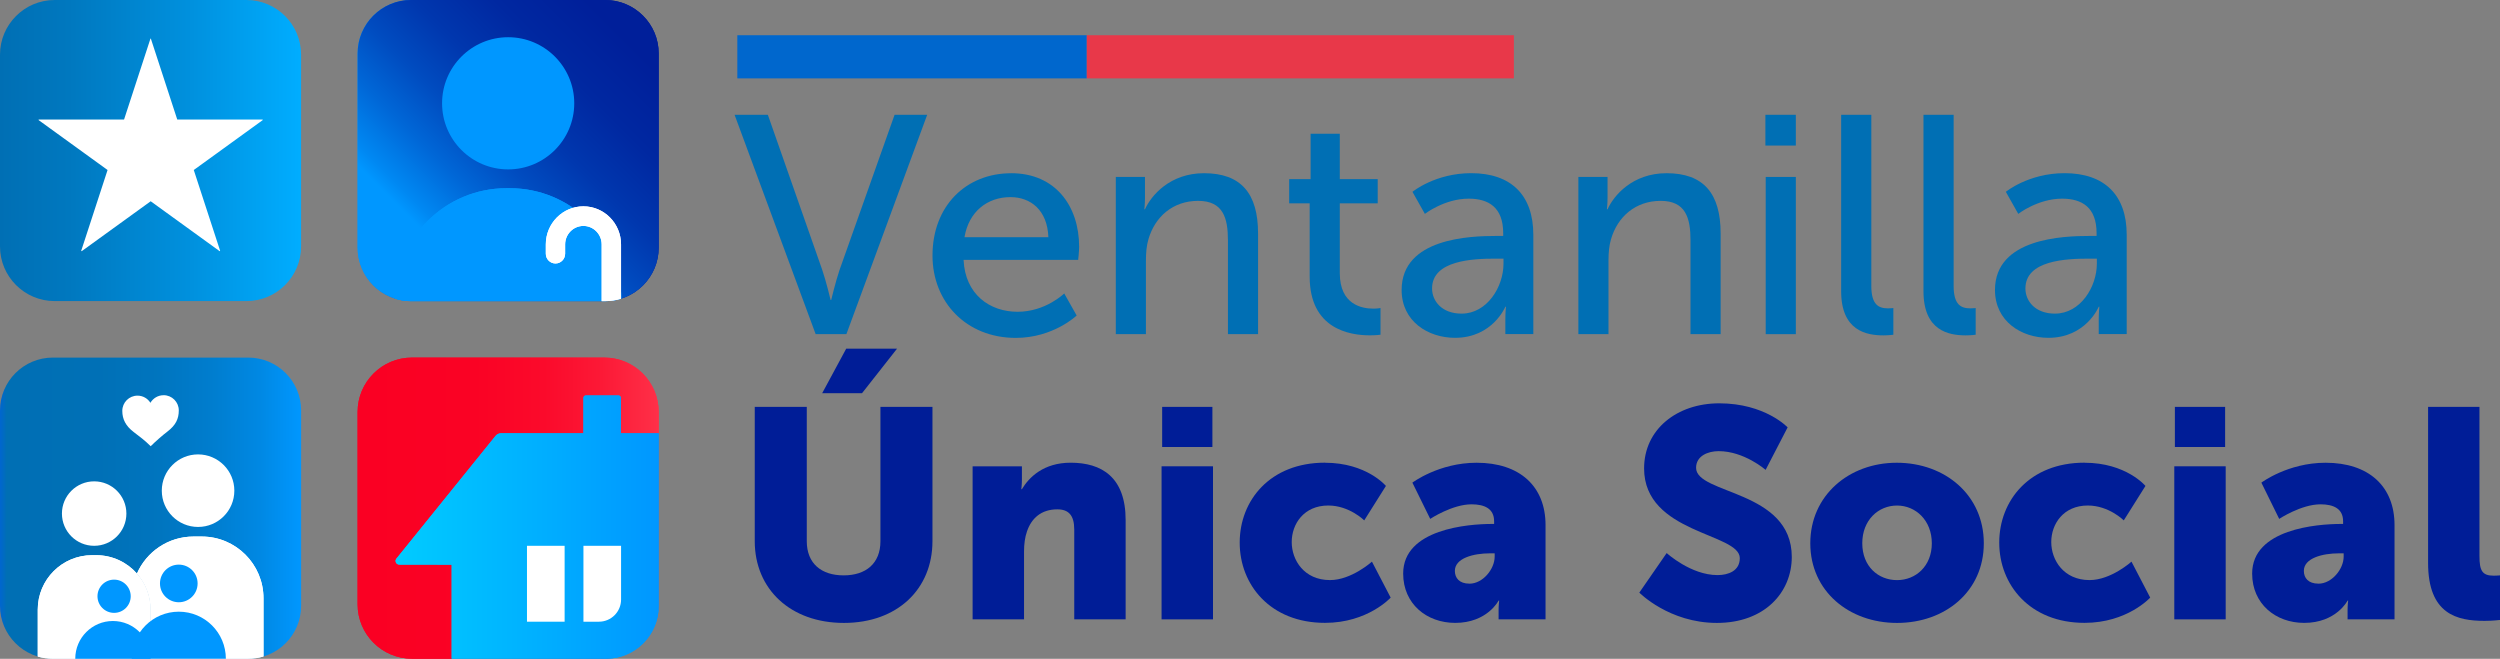 <?xml version="1.0" encoding="UTF-8"?>
<svg id="Capa_2" data-name="Capa 2" xmlns="http://www.w3.org/2000/svg" xmlns:xlink="http://www.w3.org/1999/xlink" viewBox="0 0 716.06 188.7">
  <rect x="0" y="0" width="716.06" height="188.7" fill="#808080" stroke="none"/>
  <defs>
    <style>
      .cls-1 {
        fill: none;
      }

      .cls-2 {
        fill: #e83849;
      }

      .cls-3 {
        fill: #001d97;
      }

      .cls-4 {
        clip-path: url(#clippath-1);
      }

      .cls-5 {
        clip-path: url(#clippath-3);
      }

      .cls-6 {
        clip-path: url(#clippath-4);
      }

      .cls-7 {
        clip-path: url(#clippath-2);
      }

      .cls-8 {
        fill: #fff;
      }

      .cls-9 {
        fill: url(#Degradado_sin_nombre);
      }

      .cls-10 {
        fill: url(#Degradado_sin_nombre_9-2);
      }

      .cls-11 {
        fill: url(#Degradado_sin_nombre_5-2);
      }

      .cls-12 {
        fill: #006fb4;
      }

      .cls-13 {
        fill: url(#Degradado_sin_nombre_5);
      }

      .cls-14 {
        fill: url(#Degradado_sin_nombre_9);
      }

      .cls-15 {
        fill: #0067cd;
      }

      .cls-16 {
        fill: #0097ff;
      }

      .cls-17 {
        fill: url(#Degradado_sin_nombre_18);
      }

      .cls-18 {
        fill: url(#Degradado_sin_nombre_20);
      }

      .cls-19 {
        clip-path: url(#clippath);
      }
    </style>
    <linearGradient id="Degradado_sin_nombre" data-name="Degradado sin nombre" x1="102.42" y1="145.55" x2="188.67" y2="145.55" gradientUnits="userSpaceOnUse">
      <stop offset="0" stop-color="#fa0023"/>
      <stop offset="0" stop-color="#fa0023"/>
      <stop offset=".39" stop-color="#fa0224"/>
      <stop offset=".62" stop-color="#fb0a2b"/>
      <stop offset=".81" stop-color="#fc1936"/>
      <stop offset=".98" stop-color="#fe2d46"/>
      <stop offset="1" stop-color="#ff3049"/>
    </linearGradient>
    <clipPath id="clippath">
      <path class="cls-9" d="M118.01,102.42c-8.61,0-15.59,6.98-15.59,15.59v55.07c0,8.61,6.98,15.59,15.59,15.59h54.41c8.98,0,16.25-7.28,16.25-16.25v-54.41c0-8.61-6.98-15.59-15.59-15.59h-55.07Z"/>
    </clipPath>
    <clipPath id="clippath-1">
      <path class="cls-1" d="M15.14,102.42h55.97c8.36,0,15.14,6.78,15.14,15.14v55.97c0,8.36-6.78,15.14-15.14,15.14H15.14c-8.36,0-15.14-6.78-15.14-15.14v-55.97c0-8.36,6.78-15.14,15.14-15.14Z"/>
    </clipPath>
    <linearGradient id="Degradado_sin_nombre_20" data-name="Degradado sin nombre 20" x1="-141.8" y1="736.88" x2="-140.8" y2="736.88" gradientTransform="translate(-12143.78 -63411.03) rotate(-180) scale(86.25 -86.25)" gradientUnits="userSpaceOnUse">
      <stop offset="0" stop-color="#0097ff"/>
      <stop offset=".14" stop-color="#0088e3"/>
      <stop offset=".3" stop-color="#007dce"/>
      <stop offset=".47" stop-color="#0075bf"/>
      <stop offset=".68" stop-color="#0070b6"/>
      <stop offset=".98" stop-color="#006fb4"/>
      <stop offset="1" stop-color="#0067cd"/>
    </linearGradient>
    <clipPath id="clippath-2">
      <path class="cls-1" d="M15.66,0h54.92c8.64,0,15.66,7.02,15.66,15.66v54.92c0,8.65-7.02,15.66-15.66,15.66H15.66c-8.64,0-15.66-7.02-15.66-15.66V15.66C0,7.02,7.02,0,15.66,0Z"/>
    </clipPath>
    <linearGradient id="Degradado_sin_nombre_18" data-name="Degradado sin nombre 18" x1="-141.8" y1="736.88" x2="-140.8" y2="736.88" gradientTransform="translate(12230.03 63599.7) scale(86.25 -86.25)" gradientUnits="userSpaceOnUse">
      <stop offset="0" stop-color="#0097ff"/>
      <stop offset="0" stop-color="#006fb4"/>
      <stop offset=".23" stop-color="#0078bf"/>
      <stop offset=".64" stop-color="#0091de"/>
      <stop offset="1" stop-color="#00adff"/>
    </linearGradient>
    <linearGradient id="Degradado_sin_nombre_9" data-name="Degradado sin nombre 9" x1="102.42" y1="43.12" x2="188.67" y2="43.12" gradientUnits="userSpaceOnUse">
      <stop offset="0" stop-color="#0097ff"/>
      <stop offset=".04" stop-color="#0088f2"/>
      <stop offset=".16" stop-color="#0067d7"/>
      <stop offset=".28" stop-color="#004cc0"/>
      <stop offset=".41" stop-color="#0037ae"/>
      <stop offset=".56" stop-color="#0028a1"/>
      <stop offset=".73" stop-color="#001f9a"/>
      <stop offset="1" stop-color="#001d98"/>
      <stop offset="1" stop-color="#001d98"/>
    </linearGradient>
    <clipPath id="clippath-3">
      <path class="cls-14" d="M117.75,0h55.6c8.46,0,15.32,6.87,15.32,15.32v55.6c0,8.46-6.87,15.32-15.32,15.32h-55.6c-8.46,0-15.32-6.87-15.32-15.32V15.32c0-8.46,6.87-15.32,15.32-15.32Z"/>
    </clipPath>
    <linearGradient id="Degradado_sin_nombre_9-2" data-name="Degradado sin nombre 9" x1="-141.61" y1="736.88" x2="-140.61" y2="736.88" gradientTransform="translate(15586.8 80571.61) scale(109.28 -109.28)" xlink:href="#Degradado_sin_nombre_9"/>
    <linearGradient id="Degradado_sin_nombre_5" data-name="Degradado sin nombre 5" x1="113.32" y1="150.96" x2="188.67" y2="150.96" gradientUnits="userSpaceOnUse">
      <stop offset="0" stop-color="#0cf"/>
      <stop offset="1" stop-color="#0097ff"/>
      <stop offset="1" stop-color="#0097ff"/>
    </linearGradient>
    <clipPath id="clippath-4">
      <path class="cls-13" d="M167.8,113.26c-.38,0-.69.31-.69.69v10.14h-23.55c-.64,0-1.24.29-1.64.78l-28.38,35.14c-.55.68-.07,1.7.81,1.7l15.02.02v26.95h44.23c8.32,0,15.07-6.75,15.07-15.07v-49.51h-10.83v-10.14c0-.38-.31-.69-.69-.69h-9.35Z"/>
    </clipPath>
    <linearGradient id="Degradado_sin_nombre_5-2" data-name="Degradado sin nombre 5" x1="113" xlink:href="#Degradado_sin_nombre_5"/>
  </defs>
  <g id="Capa_1-2" data-name="Capa 1">
    <g>
      <path class="cls-9" d="M118.01,102.42c-8.61,0-15.59,6.98-15.59,15.59v55.07c0,8.61,6.98,15.59,15.59,15.59h54.41c8.98,0,16.25-7.28,16.25-16.25v-54.41c0-8.61-6.98-15.59-15.59-15.59h-55.07Z"/>
      <g class="cls-19">
        <rect class="cls-9" x="102.42" y="102.42" width="86.25" height="86.25"/>
      </g>
    </g>
    <g class="cls-4">
      <rect class="cls-18" x="0" y="102.42" width="86.25" height="86.25"/>
    </g>
    <path class="cls-12" d="M210.41,32.88h9.52l15.57,44.4c1.16,3.38,2.4,8.63,2.4,8.63h.18s1.25-5.25,2.4-8.63l15.75-44.4h9.34l-23.14,62.82h-8.81l-23.22-62.82Z"/>
    <path class="cls-12" d="M289.6,49.61c12.72,0,19.49,9.43,19.49,21.09,0,1.16-.27,3.74-.27,3.74h-32.83c.45,9.88,7.47,14.86,15.48,14.86s13.35-5.25,13.35-5.25l3.56,6.32s-6.67,6.41-17.44,6.41c-14.15,0-23.85-10.23-23.85-23.58,0-14.33,9.7-23.58,22.51-23.58M300.28,67.94c-.27-7.74-5.07-11.48-10.86-11.48-6.58,0-11.92,4.09-13.17,11.48h24.02Z"/>
    <path class="cls-12" d="M319.59,50.68h8.36v5.96c0,1.78-.18,3.29-.18,3.29h.18c1.78-3.92,7.12-10.32,16.91-10.32,10.59,0,15.48,5.78,15.48,17.26v28.83h-8.63v-26.87c0-6.32-1.33-11.3-8.54-11.3s-12.37,4.54-14.24,11.03c-.53,1.78-.71,3.83-.71,6.05v21.09h-8.63v-45.03Z"/>
    <path class="cls-12" d="M375.12,58.24h-5.87v-6.94h6.14v-12.99h8.36v12.99h10.86v6.94h-10.86v20.02c0,8.99,6.32,10.14,9.61,10.14,1.24,0,2.05-.18,2.05-.18v7.65s-1.25.18-3.03.18c-5.78,0-17.26-1.78-17.26-16.82v-21Z"/>
    <path class="cls-12" d="M428.59,67.58h1.96v-.8c0-7.39-4.18-9.88-9.88-9.88-6.94,0-12.55,4.36-12.55,4.36l-3.56-6.32s6.5-5.34,16.82-5.34c11.39,0,17.8,6.23,17.8,17.62v28.47h-8.01v-4.27c0-2.05.18-3.56.18-3.56h-.18s-3.65,8.9-14.41,8.9c-7.74,0-15.3-4.72-15.3-13.7,0-14.86,19.58-15.48,27.14-15.48M418.63,89.83c7.3,0,12.01-7.65,12.01-14.33v-1.42h-2.22c-6.49,0-18.24.45-18.24,8.54,0,3.65,2.85,7.21,8.45,7.21"/>
    <path class="cls-12" d="M452.08,50.68h8.36v5.96c0,1.78-.18,3.29-.18,3.29h.18c1.78-3.92,7.12-10.32,16.91-10.32,10.59,0,15.48,5.78,15.48,17.26v28.83h-8.63v-26.87c0-6.32-1.33-11.3-8.54-11.3s-12.37,4.54-14.24,11.03c-.53,1.78-.71,3.83-.71,6.05v21.09h-8.63v-45.03Z"/>
    <path class="cls-12" d="M505.65,32.88h8.72v8.81h-8.72v-8.81ZM505.74,50.68h8.63v45.03h-8.63v-45.03Z"/>
    <path class="cls-12" d="M527.36,32.88h8.63v49.03c0,5.43,2.14,6.41,4.8,6.41.8,0,1.51-.09,1.51-.09v7.65s-1.33.18-2.85.18c-4.9,0-12.1-1.34-12.1-12.64v-50.54Z"/>
    <path class="cls-12" d="M550.94,32.88h8.63v49.03c0,5.43,2.14,6.41,4.8,6.41.8,0,1.51-.09,1.51-.09v7.65s-1.33.18-2.85.18c-4.9,0-12.1-1.34-12.1-12.64v-50.54Z"/>
    <path class="cls-12" d="M598.55,67.58h1.96v-.8c0-7.39-4.18-9.88-9.88-9.88-6.94,0-12.55,4.36-12.55,4.36l-3.56-6.32s6.49-5.34,16.82-5.34c11.39,0,17.8,6.23,17.8,17.62v28.47h-8.01v-4.27c0-2.05.18-3.56.18-3.56h-.18s-3.65,8.9-14.42,8.9c-7.74,0-15.3-4.72-15.3-13.7,0-14.86,19.57-15.48,27.14-15.48M588.58,89.83c7.3,0,12.01-7.65,12.01-14.33v-1.42h-2.22c-6.5,0-18.24.45-18.24,8.54,0,3.65,2.85,7.21,8.45,7.21"/>
    <path class="cls-3" d="M216.18,116.54h14.9v38.47c0,6.38,4.17,9.79,10.55,9.79s10.55-3.4,10.55-9.79v-38.47h14.9v38.47c0,13.7-10.04,23.41-25.36,23.41s-25.54-9.7-25.54-23.41v-38.47ZM242.39,99.86h14.55l-10.04,12.77h-11.41l6.89-12.77Z"/>
    <path class="cls-3" d="M278.57,133.56h14.13v3.83c0,1.45-.17,2.72-.17,2.72h.17c2.04-3.41,6.21-7.58,13.96-7.58,8.85,0,15.75,4.09,15.75,16.43v28.43h-14.72v-25.71c0-4.09-1.62-5.79-4.85-5.79-4.6,0-7.4,2.55-8.68,6.3-.6,1.7-.85,3.66-.85,5.79v19.41h-14.73v-43.84Z"/>
    <path class="cls-3" d="M332.7,133.56h14.73v43.84h-14.73v-43.84ZM332.87,116.54h14.39v11.49h-14.39v-11.49Z"/>
    <path class="cls-3" d="M379.51,132.54c11.92,0,17.45,6.64,17.45,6.64l-6.21,9.87s-4.26-4.26-10.3-4.26c-6.98,0-10.47,5.28-10.47,10.47s3.57,10.89,10.98,10.89c6.13,0,12-5.28,12-5.28l5.36,10.3s-6.55,7.23-18.81,7.23c-15.66,0-24.43-10.9-24.43-22.98s8.68-22.9,24.43-22.9"/>
    <path class="cls-3" d="M427.35,150.07h.6v-.77c0-3.66-2.81-4.85-6.47-4.85-5.53,0-11.83,4.17-11.83,4.17l-5.11-10.38s7.57-5.7,18.39-5.7c12.34,0,19.75,6.72,19.75,17.87v26.98h-13.45v-2.64c0-1.45.17-2.72.17-2.72h-.17s-3.23,6.38-12.43,6.38c-8.17,0-14.9-5.45-14.9-14.13,0-12.77,18.64-14.21,25.45-14.21M420.88,167.18c3.83,0,7.23-4.17,7.23-7.75v-.94h-1.36c-4.68,0-10.04,1.36-10.04,5.02,0,2.04,1.28,3.66,4.17,3.66"/>
    <path class="cls-3" d="M477.39,158.42s6.9,6.3,14.55,6.3c3.06,0,6.38-1.19,6.38-4.85,0-7.24-27.41-6.98-27.41-25.71,0-11.23,9.45-18.64,21.53-18.64,13.11,0,19.58,6.89,19.58,6.89l-6.3,12.17s-6.13-5.36-13.45-5.36c-3.06,0-6.47,1.36-6.47,4.77,0,7.66,27.41,6.3,27.41,25.53,0,10.13-7.75,18.9-21.45,18.9s-22.22-8.68-22.22-8.68l7.83-11.32Z"/>
    <path class="cls-3" d="M543.27,132.54c13.87,0,24.94,9.28,24.94,23.07s-11.07,22.81-24.85,22.81-24.85-9.11-24.85-22.81,11.07-23.07,24.77-23.07M543.36,166.16c5.36,0,9.96-4,9.96-10.55s-4.6-10.81-9.96-10.81-9.96,4.17-9.96,10.81,4.6,10.55,9.96,10.55"/>
    <path class="cls-3" d="M597.06,132.54c11.92,0,17.45,6.64,17.45,6.64l-6.21,9.87s-4.26-4.26-10.3-4.26c-6.98,0-10.47,5.28-10.47,10.47s3.58,10.89,10.98,10.89c6.13,0,12-5.28,12-5.28l5.36,10.3s-6.55,7.23-18.81,7.23c-15.66,0-24.43-10.9-24.43-22.98s8.68-22.9,24.43-22.9"/>
    <path class="cls-3" d="M622.77,133.56h14.72v43.84h-14.72v-43.84ZM622.94,116.54h14.39v11.49h-14.39v-11.49Z"/>
    <path class="cls-3" d="M670.52,150.07h.6v-.77c0-3.66-2.81-4.85-6.47-4.85-5.53,0-11.83,4.17-11.83,4.17l-5.11-10.38s7.57-5.7,18.39-5.7c12.34,0,19.75,6.72,19.75,17.87v26.98h-13.45v-2.64c0-1.45.17-2.72.17-2.72h-.17s-3.23,6.38-12.43,6.38c-8.17,0-14.9-5.45-14.9-14.13,0-12.77,18.64-14.21,25.45-14.21M664.05,167.18c3.83,0,7.23-4.17,7.23-7.75v-.94h-1.36c-4.68,0-10.04,1.36-10.04,5.02,0,2.04,1.28,3.66,4.17,3.66"/>
    <path class="cls-3" d="M695.46,116.54h14.72v42.73c0,4.17.77,5.62,4.09,5.62.94,0,1.79-.09,1.79-.09v12.77s-2.04.26-4.43.26c-7.83,0-16.17-1.87-16.17-16.6v-44.69Z"/>
    <rect class="cls-15" x="211.19" y="10.09" width="100.09" height="12.36"/>
    <rect class="cls-2" x="311.28" y="10.09" width="122.33" height="12.36"/>
    <g class="cls-7">
      <rect class="cls-17" width="86.25" height="86.25"/>
    </g>
    <g>
      <path class="cls-14" d="M117.75,0h55.6c8.46,0,15.32,6.87,15.32,15.32v55.6c0,8.46-6.87,15.32-15.32,15.32h-55.6c-8.46,0-15.32-6.87-15.32-15.32V15.32c0-8.46,6.87-15.32,15.32-15.32Z"/>
      <g class="cls-5">
        <rect class="cls-10" x="84.56" y="-17.86" width="121.98" height="121.98" transform="translate(12.14 115.55) rotate(-45)"/>
      </g>
    </g>
    <path class="cls-16" d="M164.48,29.59c0-10.45-8.48-18.93-18.93-18.93s-18.93,8.48-18.93,18.93,8.48,18.93,18.93,18.93,18.93-8.48,18.93-18.93"/>
    <g>
      <path class="cls-13" d="M167.8,113.26c-.38,0-.69.31-.69.69v10.14h-23.55c-.64,0-1.24.29-1.64.78l-28.38,35.14c-.55.68-.07,1.7.81,1.7l15.02.02v26.95h44.23c8.32,0,15.07-6.75,15.07-15.07v-49.51h-10.83v-10.14c0-.38-.31-.69-.69-.69h-9.35Z"/>
      <g class="cls-6">
        <rect class="cls-11" x="113" y="113.26" width="75.67" height="75.42"/>
      </g>
    </g>
    <path class="cls-8" d="M43.23,11.13l7.53,23.08s.02.02.04.02h24.36c.1,0,.14.13.06.19l-19.7,14.26s-.02.03-.01.04l7.53,23.08c.03.1-.08.18-.16.12l-19.7-14.26s-.03,0-.04,0l-19.71,14.26c-.08.06-.19-.02-.16-.12l7.53-23.08s0-.03-.01-.04l-19.7-14.26c-.08-.06-.04-.19.06-.19h24.35s.03-.01.04-.02l7.53-23.08c.03-.1.17-.1.2,0"/>
    <path class="cls-8" d="M67.12,140.54c0-5.74-4.65-10.39-10.39-10.39s-10.39,4.65-10.39,10.39,4.65,10.39,10.39,10.39,10.39-4.65,10.39-10.39"/>
    <path class="cls-8" d="M36.2,147.1c0-5.1-4.13-9.23-9.23-9.23s-9.23,4.13-9.23,9.23,4.13,9.23,9.23,9.23,9.23-4.13,9.23-9.23"/>
    <path class="cls-8" d="M46.85,113.2c-1.61,0-3.01.88-3.77,2.17-.77-1.23-2.13-2.05-3.69-2.05-2.41,0-4.36,1.95-4.36,4.36s1,4.33,3.22,6.03c1.78,1.36,3.19,2.39,4.91,4.1,1.36-1.36,3.39-3.13,4.83-4.23,2.35-1.8,3.22-3.62,3.22-6.03s-1.95-4.36-4.36-4.36"/>
    <rect class="cls-8" x="150.94" y="156.33" width="10.78" height="21.74"/>
    <path class="cls-8" d="M167.11,156.33v21.74h4.43c3.51,0,6.35-2.84,6.35-6.35v-15.39h-10.78Z"/>
    <path class="cls-8" d="M57.78,153.68h-2.35c-7.25,0-13.48,4.36-16.21,10.6,2.43,2.75,3.91,6.36,3.91,10.31v14.08h27.98c1.52,0,2.98-.23,4.36-.64v-16.66c0-9.77-7.92-17.69-17.69-17.69"/>
    <path class="cls-8" d="M57.78,153.68h-2.35c-7.25,0-13.48,4.36-16.21,10.6,2.43,2.75,3.91,6.36,3.91,10.31v14.08h27.98c1.52,0,2.98-.23,4.36-.64v-16.66c0-9.77-7.92-17.69-17.69-17.69"/>
    <path class="cls-8" d="M39.22,164.28c-2.85-3.23-7.02-5.26-11.67-5.26h-1.16c-8.6,0-15.58,6.97-15.58,15.58v13.45c1.37.41,2.82.63,4.33.63h22.59v-17.3c0-2.52.53-4.92,1.48-7.09"/>
    <path class="cls-8" d="M43.12,174.6c0-3.96-1.48-7.57-3.91-10.31-.95,2.17-1.48,4.57-1.48,7.09v17.3h5.39v-14.08Z"/>
    <path class="cls-8" d="M39.22,164.28c-2.85-3.23-7.02-5.26-11.67-5.26h-1.16c-8.6,0-15.58,6.97-15.58,15.58v13.45c1.37.41,2.82.63,4.33.63h27.98v-14.08c0-3.96-1.48-7.57-3.91-10.31"/>
    <path class="cls-16" d="M56.6,167.11c0-2.98-2.41-5.39-5.39-5.39s-5.39,2.41-5.39,5.39,2.41,5.39,5.39,5.39,5.39-2.41,5.39-5.39"/>
    <path class="cls-16" d="M51.21,175.2h0c7.44,0,13.48,6.03,13.48,13.48h-26.95c0-7.44,6.03-13.48,13.48-13.48"/>
    <path class="cls-16" d="M37.44,170.78c0-2.63-2.13-4.76-4.76-4.76s-4.76,2.13-4.76,4.76,2.13,4.76,4.76,4.76,4.76-2.13,4.76-4.76"/>
    <path class="cls-16" d="M32.34,177.87h0c5.95,0,10.78,4.83,10.78,10.78v.05h-21.56v-.05c0-5.95,4.83-10.78,10.78-10.78"/>
    <path class="cls-16" d="M146.02,53.91h-.94c-17.54,0-31.77,14.14-31.94,31.64,1.46.46,3,.71,4.61.71h55.6c1.61,0,3.16-.25,4.61-.71-.17-17.5-14.4-31.64-31.94-31.64"/>
    <path class="cls-16" d="M146.02,53.91h-.94c-17.54,0-31.77,14.14-31.94,31.64,1.46.46,3,.71,4.61.71h55.6c1.61,0,3.16-.25,4.61-.71-.17-17.5-14.4-31.64-31.94-31.64"/>
    <path class="cls-8" d="M167.11,59.1c-5.95,0-10.78,4.89-10.78,10.9v2.67c0,1.55,1.24,2.8,2.77,2.8s2.77-1.26,2.77-2.8v-2.67c0-2.92,2.35-5.29,5.23-5.29s5.23,2.37,5.23,5.29v16.25h1.01c1.58,0,3.11-.24,4.54-.68v-15.57c0-6.01-4.84-10.9-10.78-10.9"/>
    <path class="cls-8" d="M167.11,59.1c-5.95,0-10.78,4.89-10.78,10.9v2.67c0,1.55,1.24,2.8,2.77,2.8s2.77-1.26,2.77-2.8v-2.67c0-2.92,2.35-5.29,5.23-5.29s5.23,2.37,5.23,5.29v16.25h1.01c1.58,0,3.11-.24,4.54-.68v-15.57c0-6.01-4.84-10.9-10.78-10.9"/>
  </g>
</svg>